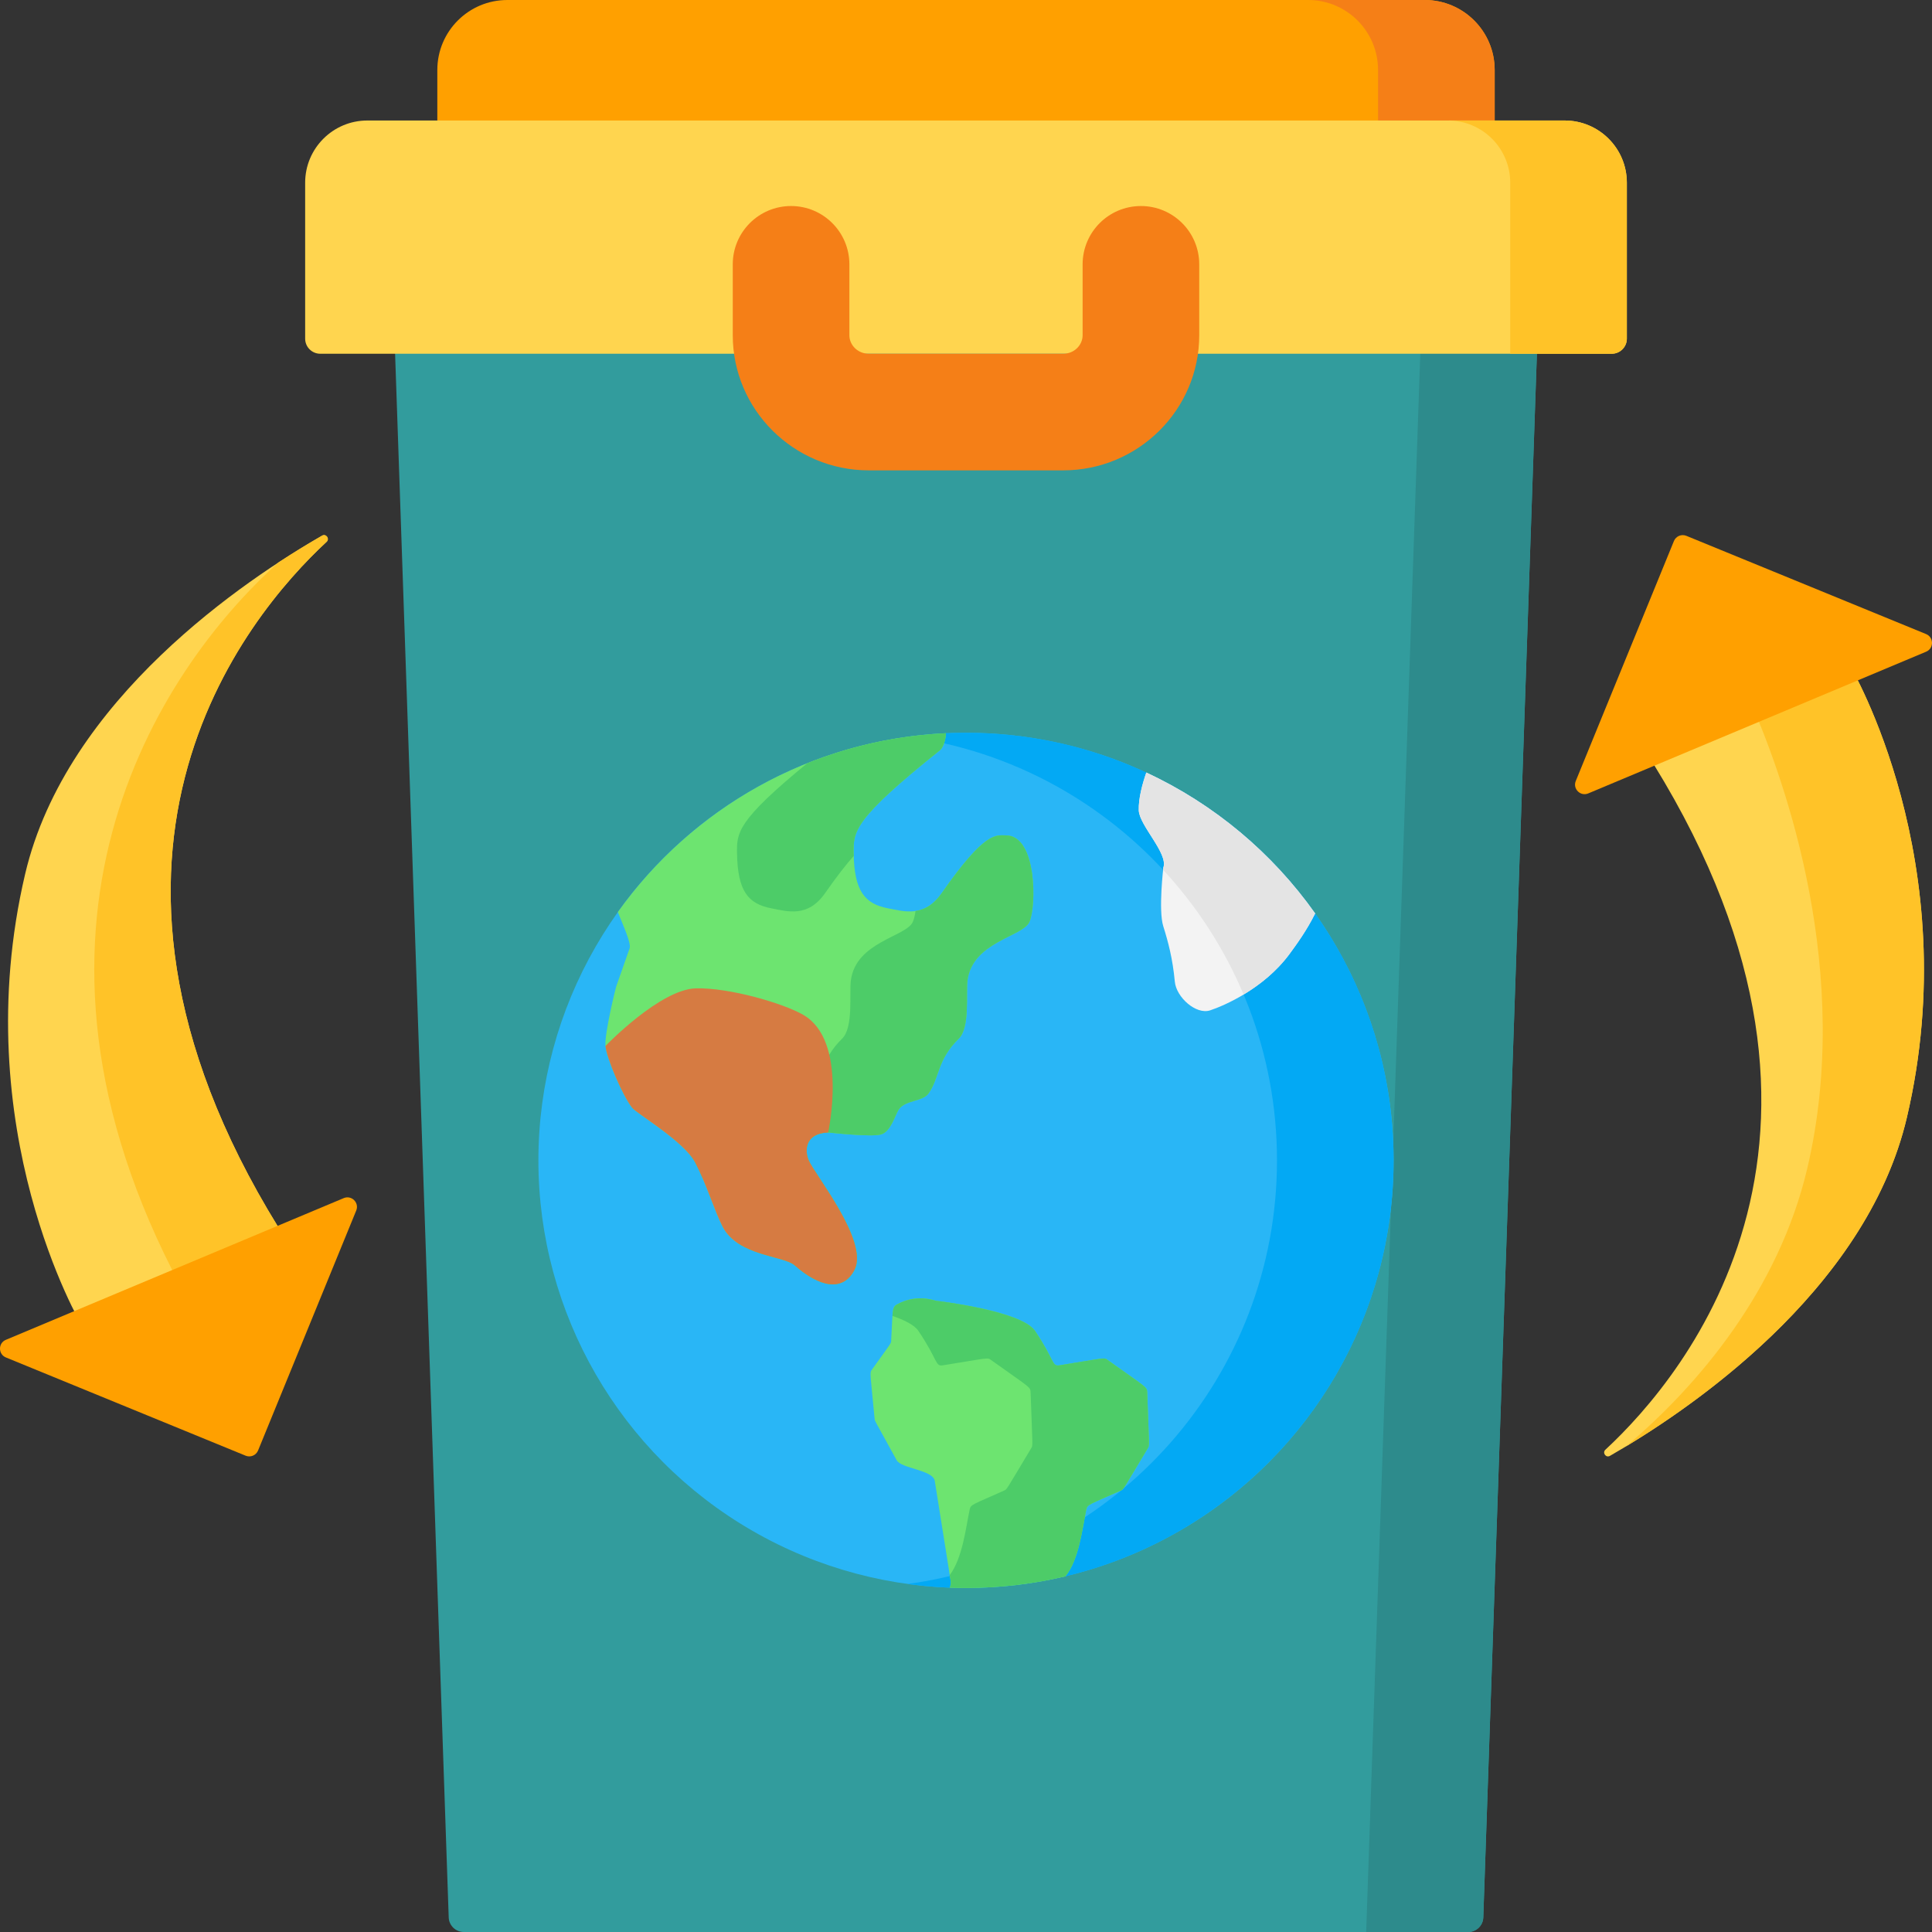 <svg id="Layer_1" enable-background="new 0 0 512 512" height="512" viewBox="0 0 512 512" width="512" xmlns="http://www.w3.org/2000/svg"><rect x="0" y="0" width="512" height="512" fill="#333333" stroke="none"/><g><path d="m389.089 512h-266.178c-2.156 0-3.924-1.708-3.998-3.863l-14.35-418.511h302.873l-14.35 418.511c-.073 2.155-1.841 3.863-3.997 3.863z" fill="#329c9d"/><path d="m376.531 89.626-14.482 422.374h27.04c2.156 0 3.924-1.708 3.998-3.863l14.35-418.511z" fill="#2d8b8c"/><path d="m396.105 40.919h-280.21v-22.376c0-10.241 8.302-18.543 18.544-18.543h243.123c10.241 0 18.543 8.302 18.543 18.543z" fill="#ffa000"/><path d="m377.561 0h-30.905c10.241 0 18.543 8.302 18.543 18.543v22.376h30.905v-22.376c.001-10.241-8.301-18.543-18.543-18.543z" fill="#f57f17"/><circle cx="256" cy="307.508" fill="#29b6f6" r="113.32"/><path d="m256 194.189c-5.243 0-10.399.364-15.453 1.053 55.273 7.538 97.867 54.924 97.867 112.266s-42.594 104.728-97.867 112.266c5.053.689 10.21 1.053 15.453 1.053 62.585 0 113.32-50.735 113.32-113.319s-50.735-113.319-113.32-113.319z" fill="#03a9f4"/><path d="m304.21 383.751c-6.784 11.271-6.381 10.894-7.222 11.271-8.421 3.777-8.819 3.636-9.116 5.041-1.022 4.89-1.924 13.291-5.53 17.683-8.451 2.02-17.27 3.082-26.341 3.082-1.43 0-2.851-.025-4.266-.076.191-.665.302-1.209.247-1.541l-4.256-26.743c-.468-2.966-8.864-3.233-10.108-5.505-6.165-11.216-5.782-10.37-5.837-10.979-1.158-12.284-1.355-12.123-.71-13.024 5.203-7.268 5.046-6.86 5.097-7.676.453-7.978.161-8.829 1.531-9.589 5.117-2.861 9.821-1.078 10.375-.977 0 0 22.573 2.584 26.215 7.978 5.172 7.655 4.432 9.453 6.426 9.136 12.329-1.984 11.846-2.12 12.798-1.44 10.199 7.298 10.456 7.111 10.506 8.532.528 14.736.639 14.077.191 14.827z" fill="#6de470"/><path d="m304.019 368.924c-.05-1.42-.307-1.234-10.506-8.531-.952-.68-.468-.544-12.798 1.44-1.994.317-1.254-1.481-6.427-9.136-3.641-5.394-26.215-7.978-26.215-7.978-.554-.101-5.258-1.884-10.375.977-.826.459-1.048.962-1.193 3.033 3.201 1.094 5.827 2.413 6.877 3.968 5.173 7.655 4.432 9.453 6.427 9.136 12.329-1.984 11.846-2.12 12.798-1.44 10.199 7.297 10.456 7.111 10.506 8.531.529 14.737.64 14.077.191 14.827-6.784 11.272-6.381 10.894-7.222 11.272-8.421 3.777-8.819 3.636-9.116 5.041-.997 4.769-1.886 12.864-5.273 17.337l.288 1.812c.055.332-.055.876-.247 1.541 1.415.05 2.836.075 4.266.075 9.07 0 17.889-1.062 26.341-3.082 3.606-4.391 4.508-12.792 5.53-17.683.297-1.405.695-1.264 9.116-5.041.841-.378.438 0 7.222-11.272.449-.751.339-.091-.19-14.827z" fill="#4dcc68"/><path d="m272.788 244.358c-1.858 3.923-15.079 5.218-16.399 15.497-.443 3.48.74 12.435-2.327 15.416-5.731 5.58-5.036 10.305-7.978 14.49-1.571 2.231-6.2 1.702-7.932 4.301-.907 1.365-2.055 5.847-4.694 6.588-2.639.735-13.991-.534-13.991-.534-6.316.262-6.195 4.976-5.152 7.393 1.707 3.964 16.011 21.495 12.118 29.03-3.027 5.857-9.222 4.618-15.835-1.219-2.946-2.599-15.084-2.428-19.113-10.279-2.135-4.155-4.296-11.347-7.237-16.958-2.941-5.616-15.522-12.979-16.731-14.525-2.543-3.254-6.754-13.12-7.061-16.363-.302-3.238 2.74-15.482 2.83-15.724l3.576-10.179c.468-1.335-1.863-6.381-3.128-9.584 19.587-27.423 51.095-45.741 86.959-47.398-.121 2.196-.891 3.954-1.561 4.482-22.941 18.338-23.011 21.49-22.906 27.388.176 10.012 2.961 13.352 9.106 14.535 4.336.836 9.665 2.503 14.213-4.004 11.594-16.6 14.384-15.321 17.013-15.326 8.34-.008 8.093 19.045 6.23 22.973z" fill="#6de470"/><g fill="#4dcc68"><path d="m266.558 221.387c-2.629.005-5.419-1.274-17.013 15.326-2.191 3.135-4.563 4.363-6.918 4.711-.187 1.274-.444 2.302-.744 2.935-1.858 3.924-15.079 5.218-16.399 15.497-.443 3.48.74 12.435-2.327 15.416-5.731 5.58-5.036 10.305-7.978 14.49-1.571 2.231-6.2 1.702-7.932 4.301-.907 1.365-2.055 5.847-4.694 6.588-2.639.735-13.991-.534-13.991-.534-5.354.222-6.077 3.64-5.54 6.15.497.619.917 1.228 1.225 1.818.62 1.183 1.204 2.437 1.761 3.717 3.06 4.673 7.788 11.739 9.521 17.63 5.264 3.529 12.826 3.912 15.069 5.89 6.613 5.837 12.808 7.076 15.835 1.219 3.893-7.535-10.41-25.066-12.118-29.03-1.043-2.418-1.163-7.132 5.152-7.394 0 0 11.352 1.269 13.991.534 2.639-.74 3.787-5.223 4.694-6.588 1.732-2.599 6.361-2.07 7.932-4.301 2.941-4.185 2.246-8.909 7.978-14.49 3.067-2.981 1.884-11.936 2.327-15.416 1.319-10.279 14.54-11.574 16.399-15.497 1.863-3.929 2.11-22.982-6.23-22.972z"/><path d="m250.693 194.311c-12.94.598-25.308 3.375-36.759 7.955-18.65 15.293-18.713 18.411-18.614 23.915.177 10.012 2.962 13.352 9.106 14.535 4.336.836 9.665 2.503 14.213-4.004 3.119-4.466 5.597-7.629 7.61-9.88-.007-.22-.019-.425-.023-.651-.106-5.898-.035-9.051 22.906-27.388.669-.528 1.44-2.286 1.561-4.482z"/></g><path d="m348.531 242.077c-2.206 4.442-4.88 8.144-6.845 10.803-6.709 9.071-17.26 13.649-20.987 14.873-3.722 1.229-8.97-3.46-9.358-7.6-.574-6.099-1.753-10.531-3.067-14.706-1.315-4.175.025-15.517.025-15.517 1.36-3.757-6.391-11.186-6.512-15.185-.096-3.168.962-7.036 1.999-10.012 17.976 8.364 33.393 21.313 44.745 37.344z" fill="#f3f3f3"/><path d="m303.787 204.732c-1.037 2.976-2.095 6.844-1.999 10.012.121 3.999 7.872 11.428 6.512 15.185 0 0-.025.216-.065.59 8.909 9.615 16.168 20.778 21.333 33.04 4.077-2.448 8.618-5.947 12.118-10.68 1.964-2.659 4.639-6.361 6.845-10.803-11.352-16.03-26.769-28.979-44.744-37.344z" fill="#e4e4e4"/><path d="m212.869 268.944c-5.405-3.113-19.578-7.217-28.411-7.025-9.505.207-24.001 15.278-24.001 15.278.303 3.242 4.514 13.109 7.058 16.361 1.21 1.547 13.792 8.911 16.732 14.524s5.104 12.804 7.237 16.96c4.029 7.852 16.167 7.679 19.113 10.279 6.612 5.837 12.811 7.077 15.839 1.217 3.893-7.533-10.411-25.067-12.119-29.031-1.042-2.417-1.162-7.132 5.153-7.393-.002.001 5.383-24.268-6.601-31.17z" fill="#d67b42"/><g><path d="m86.546 143.592c-21.201 19.665-75.68 84.536-9.743 186.453l-55.117 21.229s-30.877-52.12-15.024-119.653c10.908-46.467 58.779-78.235 78.686-89.665 1.051-.602 2.087.812 1.198 1.636z" fill="#ffd54f"/><path d="m85.349 141.957c-3.213 1.845-7.162 4.228-11.56 7.109-32.416 29.093-76.415 97.32-25.776 192.069l28.791-11.089c-65.937-101.917-11.458-166.788 9.743-186.453.888-.825-.148-2.239-1.198-1.636z" fill="#ffc328"/><path d="m68.394 384.392 26.01-63.586c.853-2.085-1.239-4.162-3.315-3.291l-89.539 37.553c-2.076.871-2.064 3.82.019 4.673l63.528 26.034c1.292.529 2.768-.09 3.297-1.383z" fill="#ffa000"/><path d="m425.454 384.183c21.201-19.665 75.68-84.536 9.743-186.453l55.117-21.229s30.877 52.12 15.024 119.653c-10.908 46.467-58.779 78.235-78.686 89.665-1.051.603-2.087-.812-1.198-1.636z" fill="#ffd54f"/><path d="m490.314 176.501-26.15 10.072c9.073 20.906 26.916 71.384 14.795 123.02-7.53 32.077-28.681 57.379-48.043 73.711 21.767-13.15 64.229-43.731 74.421-87.15 15.853-67.533-15.023-119.653-15.023-119.653z" fill="#ffc328"/><path d="m443.606 143.383-26.01 63.586c-.853 2.085 1.239 4.162 3.315 3.291l89.538-37.553c2.076-.871 2.064-3.82-.019-4.673l-63.528-26.034c-1.291-.529-2.767.09-3.296 1.383z" fill="#ffa000"/></g><path d="m427.131 93.746h-342.262c-2.209 0-4-1.791-4-4v-41.327c0-9.103 7.38-16.483 16.483-16.483h317.296c9.103 0 16.483 7.38 16.483 16.483v41.328c0 2.209-1.791 3.999-4 3.999z" fill="#ffd54f"/><path d="m414.648 31.936h-30.905c9.103 0 16.483 7.38 16.483 16.483v45.328h26.905c2.209 0 4-1.791 4-4v-41.328c0-9.104-7.38-16.483-16.483-16.483z" fill="#ffc328"/><path d="m302.358 54.6c-8.534 0-15.453 6.919-15.453 15.453v18.777c0 2.711-2.311 4.917-5.151 4.917h-51.509c-2.84 0-5.151-2.206-5.151-4.917v-18.778c0-8.534-6.919-15.453-15.453-15.453s-15.453 6.919-15.453 15.453v18.777c0 19.753 16.175 35.822 36.056 35.822h51.509c19.881 0 36.056-16.07 36.056-35.822v-18.777c.002-8.534-6.917-15.452-15.451-15.452z" fill="#f57f17"/></g></svg>
